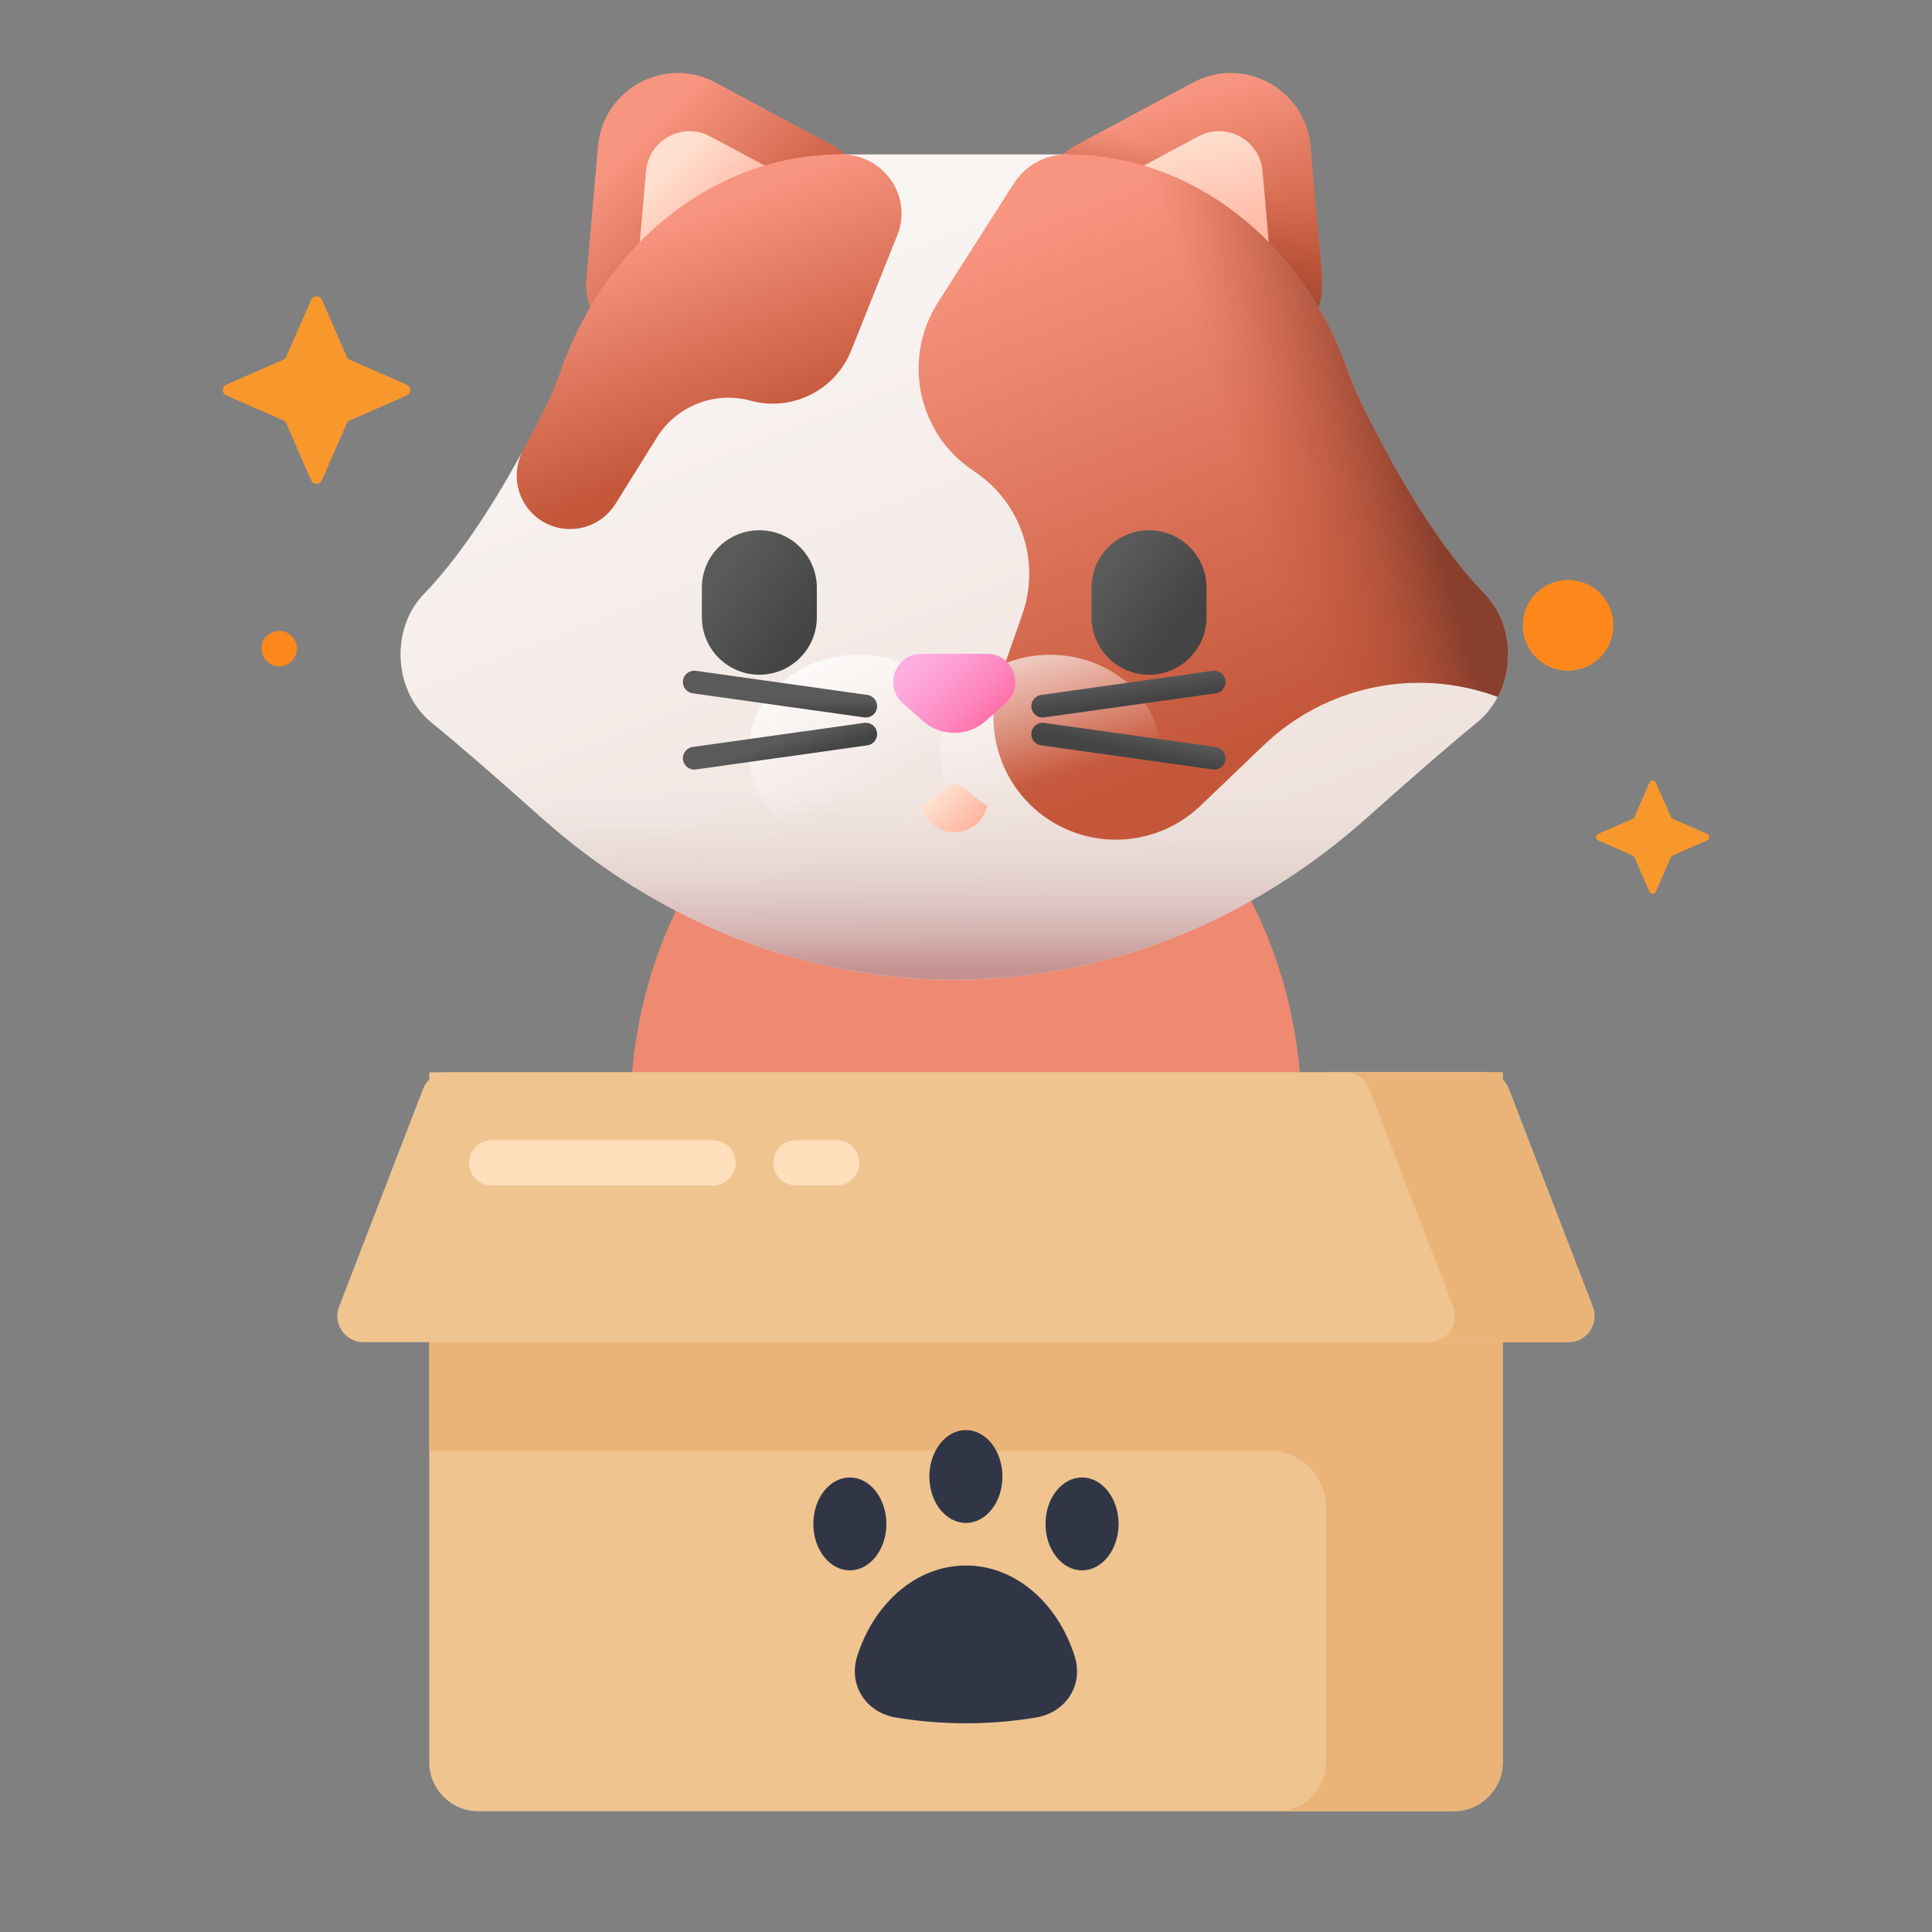 <svg width="82" height="82" viewBox="0 0 82 82" fill="none" xmlns="http://www.w3.org/2000/svg">
<rect x="0" y="0" width="82" height="82" fill="#808080" stroke="none"/>
<path d="M14.851 17.843L17.265 16.785C17.465 16.698 17.465 16.413 17.265 16.326L14.848 15.271C14.79 15.245 14.743 15.199 14.72 15.143L13.665 12.726C13.578 12.526 13.293 12.526 13.206 12.726L12.148 15.14C12.122 15.199 12.076 15.245 12.02 15.268L9.603 16.326C9.403 16.413 9.403 16.698 9.603 16.785L12.02 17.841C12.078 17.866 12.124 17.913 12.148 17.969L13.203 20.385C13.29 20.585 13.575 20.585 13.662 20.385L14.718 17.969C14.746 17.913 14.792 17.866 14.851 17.843Z" fill="#F8972C"/>
<path d="M11.848 28.279C12.263 28.279 12.599 27.943 12.599 27.528C12.599 27.113 12.263 26.777 11.848 26.777C11.434 26.777 11.098 27.113 11.098 27.528C11.098 27.943 11.434 28.279 11.848 28.279Z" fill="#FF881D"/>
<path d="M70.997 36.307L72.455 35.669C72.576 35.615 72.576 35.444 72.455 35.392L70.997 34.754C70.961 34.739 70.933 34.711 70.92 34.677L70.282 33.219C70.228 33.099 70.057 33.099 70.005 33.219L69.368 34.677C69.352 34.713 69.324 34.741 69.291 34.754L67.832 35.392C67.712 35.446 67.712 35.618 67.832 35.669L69.291 36.307C69.326 36.322 69.355 36.351 69.368 36.384L70.005 37.842C70.059 37.962 70.231 37.962 70.282 37.842L70.92 36.384C70.936 36.351 70.961 36.322 70.997 36.307Z" fill="#F8972C"/>
<path d="M66.553 28.466C67.616 28.466 68.478 27.605 68.478 26.542C68.478 25.479 67.616 24.617 66.553 24.617C65.49 24.617 64.629 25.479 64.629 26.542C64.629 27.605 65.49 28.466 66.553 28.466Z" fill="#FF881D"/>
<path d="M40.999 64.504C48.866 64.504 55.244 56.808 55.244 47.314C55.244 37.821 48.866 30.125 40.999 30.125C33.132 30.125 26.754 37.821 26.754 47.314C26.754 56.808 33.132 64.504 40.999 64.504Z" fill="#EE8972"/>
<path d="M28.134 20.23C25.974 14.823 26.02 10.966 26.389 8.775C28.429 9.659 31.691 11.717 35.053 16.468L28.134 20.23Z" fill="#FF99CA"/>
<path d="M53.86 20.23C56.02 14.823 55.974 10.966 55.605 8.775C53.566 9.659 50.303 11.717 46.941 16.468L53.86 20.23Z" fill="#FF99CA"/>
<path d="M41 39.911C46.538 39.808 53.413 38.886 57.049 34.16C60.98 29.051 58.648 21.046 55.694 16.128C55.663 16.077 55.632 16.026 55.601 15.977C49.026 5.276 32.974 5.276 26.397 15.977C26.366 16.028 26.335 16.077 26.304 16.128C23.35 21.046 21.018 29.051 24.949 34.16C28.585 38.888 35.463 39.811 41 39.911Z" fill="#F8972C"/>
<path d="M57.054 34.155C53.408 38.893 46.533 39.815 40.998 39.908C35.46 39.815 28.585 38.893 24.941 34.155C24.557 33.647 24.218 33.109 23.957 32.54C27.634 35.738 33.246 36.433 37.892 36.525C43.199 36.417 49.797 35.541 53.287 31.003C57.057 26.111 54.809 18.436 51.98 13.716C51.95 13.67 51.919 13.624 51.888 13.578C50.92 12.01 49.736 10.672 48.396 9.562C51.255 10.885 53.795 13.022 55.594 15.976C55.624 16.023 55.655 16.084 55.686 16.13C58.653 21.05 60.975 29.048 57.054 34.155Z" fill="#FF881D"/>
<path d="M48.726 27.899C44.89 26.221 42.469 24.402 42.671 20.763C42.871 17.124 41 17.403 41 17.403C41 17.403 39.127 17.124 39.33 20.763C39.532 24.402 37.108 26.221 33.274 27.899C29.438 29.578 35.875 38.254 41 37.624C46.125 38.254 52.56 29.578 48.726 27.899Z" fill="#EFEFEF"/>
<path d="M63.78 45.51V74.799C63.78 75.952 62.832 76.875 61.704 76.875H20.294C19.167 76.875 18.219 75.952 18.219 74.799V45.51H63.78Z" fill="#EFC48F"/>
<path d="M56.282 45.51V50.122H18.988C18.706 50.122 18.424 50.225 18.219 50.43V61.577H53.884C55.208 61.577 56.282 62.65 56.282 63.975V74.799C56.282 75.952 55.36 76.875 54.206 76.875H61.704C62.832 76.875 63.78 75.952 63.78 74.799V61.577V50.43V45.51H56.282Z" fill="#EAB478"/>
<path d="M66.574 56.964H15.421C14.648 56.964 14.112 56.185 14.391 55.462L17.956 46.217C18.12 45.792 18.53 45.51 18.986 45.51H63.01C63.466 45.51 63.876 45.792 64.04 46.217L67.604 55.462C67.884 56.185 67.348 56.964 66.574 56.964Z" fill="#EFC48F"/>
<path d="M66.571 56.964H60.652C61.42 56.964 61.959 56.195 61.677 55.452L58.115 46.227C57.961 45.792 57.551 45.51 57.09 45.51H63.009C63.471 45.51 63.88 45.792 64.034 46.227L67.596 55.452C67.878 56.195 67.34 56.964 66.571 56.964Z" fill="#EAB478"/>
<path d="M30.266 48.393H20.867C20.337 48.393 19.906 48.823 19.906 49.353C19.906 49.884 20.337 50.315 20.867 50.315H30.264C30.794 50.315 31.225 49.884 31.225 49.353C31.225 48.823 30.797 48.393 30.266 48.393Z" fill="#FFDEBB"/>
<path d="M35.514 48.393H33.781C33.251 48.393 32.82 48.823 32.82 49.353C32.82 49.884 33.251 50.315 33.781 50.315H35.514C36.044 50.315 36.474 49.884 36.474 49.353C36.474 48.823 36.044 48.393 35.514 48.393Z" fill="#FFDEBB"/>
<path d="M33.382 24.619C34.531 24.619 35.462 23.369 35.462 21.826C35.462 20.284 34.531 19.033 33.382 19.033C32.232 19.033 31.301 20.284 31.301 21.826C31.301 23.369 32.232 24.619 33.382 24.619Z" fill="#303646"/>
<path d="M48.612 24.619C49.761 24.619 50.693 23.369 50.693 21.826C50.693 20.284 49.761 19.033 48.612 19.033C47.463 19.033 46.531 20.284 46.531 21.826C46.531 23.369 47.463 24.619 48.612 24.619Z" fill="#303646"/>
<path d="M43.171 34.091C44.476 34.091 45.652 33.42 46.103 32.425C46.321 31.944 46.105 31.372 45.621 31.154C45.142 30.936 44.568 31.149 44.35 31.636C44.232 31.897 43.779 32.172 43.171 32.172C42.603 32.172 42.139 31.9 42.003 31.6C41.959 31.513 41.959 31.487 41.959 31.48V31.475V30.519C43.028 29.981 44.54 29.015 44.007 28.046C43.523 27.167 42.526 27.057 41.813 27.108C41.273 27.147 40.729 27.147 40.189 27.108C39.476 27.057 38.48 27.167 37.995 28.046C37.46 29.015 38.971 29.981 40.043 30.519V31.354C40.014 31.446 39.984 31.541 39.984 31.639C39.866 31.903 39.399 32.174 38.831 32.174C38.221 32.174 37.767 31.897 37.649 31.636C37.429 31.154 36.857 30.947 36.376 31.157C35.894 31.377 35.679 31.949 35.899 32.43C36.358 33.443 37.508 34.093 38.831 34.093C39.671 34.093 40.44 33.789 41.009 33.32C41.575 33.789 42.336 34.091 43.171 34.091Z" fill="#303646"/>
<path d="M40.997 66.445C38.896 66.445 37.099 68.039 36.384 70.289C35.992 71.519 36.756 72.688 38.029 72.898C38.911 73.044 39.905 73.141 40.997 73.141C42.089 73.141 43.083 73.044 43.964 72.898C45.238 72.688 46.002 71.522 45.609 70.289C44.895 68.039 43.098 66.445 40.997 66.445Z" fill="#303646"/>
<path d="M36.07 66.65C36.926 66.65 37.62 65.769 37.62 64.68C37.62 63.593 36.926 62.709 36.07 62.709C35.214 62.709 34.52 63.59 34.52 64.68C34.52 65.769 35.214 66.65 36.07 66.65Z" fill="#303646"/>
<path d="M40.996 64.638C41.852 64.638 42.546 63.757 42.546 62.668C42.546 61.579 41.852 60.697 40.996 60.697C40.14 60.697 39.445 61.579 39.445 62.668C39.445 63.757 40.14 64.638 40.996 64.638Z" fill="#303646"/>
<path d="M45.925 66.65C46.781 66.65 47.476 65.769 47.476 64.68C47.476 63.593 46.781 62.709 45.925 62.709C45.069 62.709 44.375 63.59 44.375 64.68C44.375 65.769 45.069 66.65 45.925 66.65Z" fill="#303646"/>
<path d="M33.946 22.078C34.287 22.078 34.563 21.733 34.563 21.306C34.563 20.881 34.287 20.535 33.946 20.535C33.605 20.535 33.328 20.881 33.328 21.306C33.328 21.733 33.605 22.078 33.946 22.078Z" fill="#EFEFEF"/>
<path d="M48.051 22.078C48.392 22.078 48.669 21.733 48.669 21.306C48.669 20.881 48.392 20.535 48.051 20.535C47.71 20.535 47.434 20.881 47.434 21.306C47.434 21.733 47.71 22.078 48.051 22.078Z" fill="#EFEFEF"/>
<path d="M43.193 28.177C43.372 28.707 42.606 29.281 42.478 29.212C42.388 29.161 42.647 28.799 42.49 28.374C42.344 27.977 41.963 27.869 41.998 27.782C42.052 27.654 43.013 27.644 43.193 28.177Z" fill="#EFEFEF"/>
<g clipPath="url(#clip0_3403_44335)">
<path d="M50.634 3.504L45.755 6.117C43.368 7.395 43.361 10.815 45.743 12.103L51.107 15.003C53.488 16.291 56.346 14.413 56.109 11.716L55.624 6.202C55.411 3.773 52.784 2.352 50.634 3.504Z" fill="url(#paint0_linear_3403_44335)"/>
<path d="M50.634 3.504L45.755 6.117C43.368 7.395 43.361 10.815 45.743 12.103L51.107 15.003C53.488 16.291 56.346 14.413 56.109 11.716L55.624 6.202C55.411 3.773 52.784 2.352 50.634 3.504Z" fill="url(#paint1_linear_3403_44335)"/>
<path d="M50.863 5.788L48.201 7.213C46.899 7.911 46.896 9.776 48.195 10.479L51.121 12.061C52.42 12.763 53.979 11.739 53.849 10.268L53.585 7.26C53.468 5.935 52.036 5.16 50.863 5.788Z" fill="url(#paint2_linear_3403_44335)"/>
<path d="M30.371 3.504L35.251 6.117C37.637 7.395 37.644 10.815 35.263 12.103L29.899 15.003C27.517 16.291 24.66 14.413 24.897 11.716L25.381 6.202C25.595 3.773 28.222 2.352 30.371 3.504Z" fill="url(#paint3_linear_3403_44335)"/>
<path d="M30.142 5.788L32.804 7.213C34.106 7.911 34.11 9.776 32.81 10.479L29.885 12.061C28.585 12.763 27.027 11.739 27.156 10.268L27.42 7.26C27.537 5.935 28.97 5.16 30.142 5.788Z" fill="url(#paint4_linear_3403_44335)"/>
<path d="M62.359 25.207C60.541 23.325 58.705 20.358 57.085 17.019C56.876 16.586 56.697 16.136 56.535 15.678C54.619 10.258 50.702 7.357 45.283 6.553H35.718C30.809 7.951 27.072 10.623 25.156 16.042C24.994 16.5 24.816 16.951 24.606 17.384C24.221 18.177 22.488 18.584 22.082 19.326C20.779 21.706 19.382 23.772 17.996 25.207C16.535 26.718 16.713 29.378 18.324 30.678C19.413 31.556 21.148 33.073 22.974 34.701C27.972 39.158 34.143 41.585 40.5 41.585C46.857 41.585 53.028 39.158 58.026 34.701C59.852 33.073 61.587 31.556 62.676 30.678C63.053 30.374 63.351 29.996 63.568 29.576C64.281 28.198 63.479 26.365 62.359 25.207Z" fill="url(#paint5_linear_3403_44335)"/>
<path d="M17.996 25.206C16.535 26.718 16.713 29.377 18.324 30.677C19.413 31.555 21.148 33.072 22.974 34.7C27.972 39.157 34.143 41.584 40.5 41.584C46.857 41.584 53.028 39.157 58.026 34.7C59.851 33.072 61.587 31.555 62.676 30.677C64.287 29.378 64.465 26.718 63.004 25.206C62.373 24.553 61.739 23.768 61.113 22.883H19.886C19.261 23.768 18.627 24.553 17.996 25.206Z" fill="url(#paint6_linear_3403_44335)"/>
<path d="M23.822 15.676C23.66 16.134 23.481 16.584 23.272 17.017C22.925 17.731 22.569 18.429 22.205 19.102C21.647 20.134 21.961 21.42 22.936 22.072C24.001 22.784 25.444 22.473 26.122 21.386L27.88 18.568C28.717 17.227 30.334 16.592 31.86 17.006C33.616 17.484 35.452 16.569 36.127 14.878L38.089 9.969C38.353 9.307 38.317 8.563 37.989 7.93C37.55 7.083 36.674 6.551 35.72 6.551C30.4 6.551 25.738 10.256 23.822 15.676Z" fill="url(#paint7_linear_3403_44335)"/>
<path d="M63.004 25.207C61.185 23.325 59.35 20.358 57.73 17.019C57.52 16.586 57.342 16.136 57.18 15.678C55.264 10.258 50.602 6.553 45.282 6.553C44.369 6.553 43.519 7.019 43.028 7.789L39.808 12.836C38.274 15.24 38.955 18.429 41.336 19.998C43.336 21.314 44.182 23.824 43.388 26.083L42.461 28.723C41.684 30.934 42.484 33.391 44.413 34.721C46.44 36.119 49.171 35.901 50.951 34.199L53.643 31.624C56.286 29.096 60.14 28.301 63.567 29.575C64.28 28.197 64.124 26.365 63.004 25.207Z" fill="url(#paint8_linear_3403_44335)"/>
<path d="M63.004 25.207C61.185 23.325 59.35 20.358 57.73 17.019C57.52 16.586 57.342 16.136 57.18 15.678C55.264 10.258 50.602 6.553 45.282 6.553C44.369 6.553 43.519 7.019 43.028 7.789L39.808 12.836C38.274 15.24 38.955 18.429 41.336 19.998C43.336 21.314 44.182 23.824 43.388 26.083L42.461 28.723C41.684 30.934 42.484 33.391 44.413 34.721C46.44 36.119 49.171 35.901 50.951 34.199L53.643 31.624C56.286 29.096 60.14 28.301 63.567 29.575C64.28 28.197 64.124 26.365 63.004 25.207Z" fill="url(#paint9_linear_3403_44335)"/>
<path d="M32.229 28.637C30.882 28.637 29.789 27.545 29.789 26.197V24.946C29.789 23.598 30.881 22.506 32.229 22.506C33.577 22.506 34.669 23.598 34.669 24.946V26.197C34.669 27.545 33.577 28.637 32.229 28.637Z" fill="url(#paint10_linear_3403_44335)"/>
<path d="M48.768 28.637C47.421 28.637 46.328 27.545 46.328 26.197V24.946C46.328 23.598 47.421 22.506 48.768 22.506C50.116 22.506 51.208 23.598 51.208 24.946V26.197C51.208 27.545 50.116 28.637 48.768 28.637Z" fill="url(#paint11_linear_3403_44335)"/>
<path d="M36.426 27.791C33.848 27.791 31.758 29.646 31.758 31.935C31.758 33.476 32.706 34.82 34.112 35.534H34.771C36.709 35.534 38.576 34.804 40.001 33.49C40.226 33.284 40.546 33.242 40.809 33.365C40.994 32.919 41.095 32.438 41.095 31.935C41.095 29.646 39.005 27.791 36.426 27.791Z" fill="url(#paint12_linear_3403_44335)"/>
<path d="M44.571 27.791C41.993 27.791 39.902 29.646 39.902 31.935C39.902 32.438 40.003 32.919 40.188 33.365C40.451 33.242 40.772 33.284 40.996 33.49C42.421 34.804 44.288 35.534 46.227 35.534H46.885C48.291 34.82 49.239 33.476 49.239 31.935C49.239 29.646 47.149 27.791 44.571 27.791Z" fill="url(#paint13_linear_3403_44335)"/>
<path d="M39.171 30.603L38.317 29.846C37.49 29.114 38.008 27.748 39.113 27.748H41.89C42.994 27.748 43.512 29.114 42.686 29.846L41.831 30.603C41.072 31.276 39.93 31.276 39.171 30.603Z" fill="url(#paint14_linear_3403_44335)"/>
<path d="M36.747 30.454C36.724 30.454 36.702 30.452 36.679 30.449L29.399 29.426C29.136 29.389 28.952 29.145 28.989 28.881C29.026 28.618 29.27 28.435 29.533 28.471L36.813 29.495C37.077 29.532 37.26 29.776 37.223 30.039C37.189 30.28 36.983 30.454 36.747 30.454Z" fill="url(#paint15_linear_3403_44335)"/>
<path d="M29.466 32.663C29.229 32.663 29.023 32.489 28.989 32.248C28.952 31.985 29.136 31.741 29.399 31.704L36.679 30.681C36.943 30.643 37.186 30.827 37.223 31.091C37.26 31.354 37.077 31.598 36.813 31.635L29.533 32.658C29.511 32.661 29.488 32.663 29.466 32.663Z" fill="url(#paint16_linear_3403_44335)"/>
<path d="M44.255 30.454C44.277 30.454 44.3 30.452 44.322 30.449L51.602 29.426C51.866 29.389 52.05 29.145 52.012 28.881C51.975 28.618 51.731 28.435 51.468 28.471L44.188 29.495C43.925 29.532 43.741 29.776 43.778 30.039C43.812 30.28 44.018 30.454 44.255 30.454Z" fill="url(#paint17_linear_3403_44335)"/>
<path d="M51.536 32.663C51.772 32.663 51.978 32.489 52.012 32.248C52.05 31.985 51.866 31.741 51.602 31.704L44.322 30.681C44.059 30.643 43.815 30.827 43.778 31.091C43.741 31.354 43.925 31.598 44.188 31.635L51.468 32.658C51.491 32.661 51.514 32.663 51.536 32.663Z" fill="url(#paint18_linear_3403_44335)"/>
<path d="M41.91 34.21C41.759 34.849 41.185 35.323 40.5 35.323C39.814 35.323 39.241 34.849 39.09 34.21C39.41 33.994 39.715 33.753 40.002 33.489C40.142 33.359 40.321 33.295 40.499 33.295H40.501C40.679 33.295 40.857 33.359 40.998 33.489C41.285 33.753 41.59 33.994 41.91 34.21Z" fill="url(#paint19_linear_3403_44335)"/>
</g>
<defs>
<linearGradient id="paint0_linear_3403_44335" x1="48.872" y1="4.448" x2="51.338" y2="12.725" gradientUnits="userSpaceOnUse">
<stop stop-color="#F89580"/>
<stop offset="1" stop-color="#C4573A"/>
</linearGradient>
<linearGradient id="paint1_linear_3403_44335" x1="51.352" y1="7.243" x2="49.632" y2="11.605" gradientUnits="userSpaceOnUse">
<stop stop-color="#C4573A" stop-opacity="0"/>
<stop offset="0.253" stop-color="#BA5338" stop-opacity="0.253"/>
<stop offset="0.677" stop-color="#A04933" stop-opacity="0.677"/>
<stop offset="1" stop-color="#883F2E"/>
</linearGradient>
<linearGradient id="paint2_linear_3403_44335" x1="49.923" y1="5.796" x2="51.336" y2="12.616" gradientUnits="userSpaceOnUse">
<stop stop-color="#FFDFCF"/>
<stop offset="1" stop-color="#FFA78F"/>
</linearGradient>
<linearGradient id="paint3_linear_3403_44335" x1="26.648" y1="6.245" x2="32.467" y2="12.064" gradientUnits="userSpaceOnUse">
<stop stop-color="#F89580"/>
<stop offset="1" stop-color="#C4573A"/>
</linearGradient>
<linearGradient id="paint4_linear_3403_44335" x1="28.151" y1="7.323" x2="31.748" y2="10.92" gradientUnits="userSpaceOnUse">
<stop stop-color="#FFDFCF"/>
<stop offset="1" stop-color="#FFA78F"/>
</linearGradient>
<linearGradient id="paint5_linear_3403_44335" x1="33.27" y1="10.053" x2="44.576" y2="38.668" gradientUnits="userSpaceOnUse">
<stop stop-color="#F9F5F3"/>
<stop offset="1" stop-color="#EFE2DD"/>
</linearGradient>
<linearGradient id="paint6_linear_3403_44335" x1="40.5" y1="33.481" x2="40.5" y2="41.139" gradientUnits="userSpaceOnUse">
<stop stop-color="#E1D3CE" stop-opacity="0"/>
<stop offset="0.23" stop-color="#DFCECA" stop-opacity="0.23"/>
<stop offset="0.493" stop-color="#D9C1BD" stop-opacity="0.493"/>
<stop offset="0.772" stop-color="#CFAAA8" stop-opacity="0.773"/>
<stop offset="1" stop-color="#C59191"/>
</linearGradient>
<linearGradient id="paint7_linear_3403_44335" x1="28.098" y1="9.547" x2="31.693" y2="18.646" gradientUnits="userSpaceOnUse">
<stop stop-color="#F89580"/>
<stop offset="1" stop-color="#C4573A"/>
</linearGradient>
<linearGradient id="paint8_linear_3403_44335" x1="44.922" y1="8.573" x2="53.779" y2="30.988" gradientUnits="userSpaceOnUse">
<stop stop-color="#F89580"/>
<stop offset="1" stop-color="#C4573A"/>
</linearGradient>
<linearGradient id="paint9_linear_3403_44335" x1="52.413" y1="19.384" x2="59.417" y2="17.357" gradientUnits="userSpaceOnUse">
<stop stop-color="#C4573A" stop-opacity="0"/>
<stop offset="0.253" stop-color="#BA5338" stop-opacity="0.253"/>
<stop offset="0.677" stop-color="#A04933" stop-opacity="0.677"/>
<stop offset="1" stop-color="#883F2E"/>
</linearGradient>
<linearGradient id="paint10_linear_3403_44335" x1="30.638" y1="24.4" x2="34.026" y2="26.894" gradientUnits="userSpaceOnUse">
<stop stop-color="#5A5A5A"/>
<stop offset="1" stop-color="#444444"/>
</linearGradient>
<linearGradient id="paint11_linear_3403_44335" x1="47.012" y1="24.254" x2="50.023" y2="26.513" gradientUnits="userSpaceOnUse">
<stop stop-color="#5A5A5A"/>
<stop offset="1" stop-color="#444444"/>
</linearGradient>
<linearGradient id="paint12_linear_3403_44335" x1="37.112" y1="33.216" x2="33.467" y2="26.404" gradientUnits="userSpaceOnUse">
<stop stop-color="white" stop-opacity="0"/>
<stop offset="1" stop-color="white"/>
</linearGradient>
<linearGradient id="paint13_linear_3403_44335" x1="44.852" y1="32.906" x2="42.645" y2="25.279" gradientUnits="userSpaceOnUse">
<stop stop-color="white" stop-opacity="0"/>
<stop offset="1" stop-color="white"/>
</linearGradient>
<linearGradient id="paint14_linear_3403_44335" x1="39.176" y1="27.621" x2="42.977" y2="31.422" gradientUnits="userSpaceOnUse">
<stop stop-color="#FEAEE1"/>
<stop offset="0.196" stop-color="#FEA3D7"/>
<stop offset="0.537" stop-color="#FE87BF"/>
<stop offset="0.979" stop-color="#FE5996"/>
<stop offset="1" stop-color="#FE5694"/>
</linearGradient>
<linearGradient id="paint15_linear_3403_44335" x1="33.106" y1="29.678" x2="33.106" y2="30.277" gradientUnits="userSpaceOnUse">
<stop stop-color="#5A5A5A"/>
<stop offset="1" stop-color="#444444"/>
</linearGradient>
<linearGradient id="paint16_linear_3403_44335" x1="33.057" y1="31.515" x2="33.334" y2="32.391" gradientUnits="userSpaceOnUse">
<stop stop-color="#5A5A5A"/>
<stop offset="1" stop-color="#444444"/>
</linearGradient>
<linearGradient id="paint17_linear_3403_44335" x1="47.805" y1="28.825" x2="47.943" y2="29.793" gradientUnits="userSpaceOnUse">
<stop stop-color="#5A5A5A"/>
<stop offset="1" stop-color="#444444"/>
</linearGradient>
<linearGradient id="paint18_linear_3403_44335" x1="48.046" y1="30.954" x2="47.861" y2="31.83" gradientUnits="userSpaceOnUse">
<stop stop-color="#5A5A5A"/>
<stop offset="1" stop-color="#444444"/>
</linearGradient>
<linearGradient id="paint19_linear_3403_44335" x1="39.83" y1="33.692" x2="41.752" y2="35.615" gradientUnits="userSpaceOnUse">
<stop stop-color="#FFDFCF"/>
<stop offset="1" stop-color="#FFA78F"/>
</linearGradient>
<clipPath id="clip0_3403_44335">
<rect width="47" height="47" fill="white" transform="translate(17 3.098)"/>
</clipPath>
</defs>
</svg>
